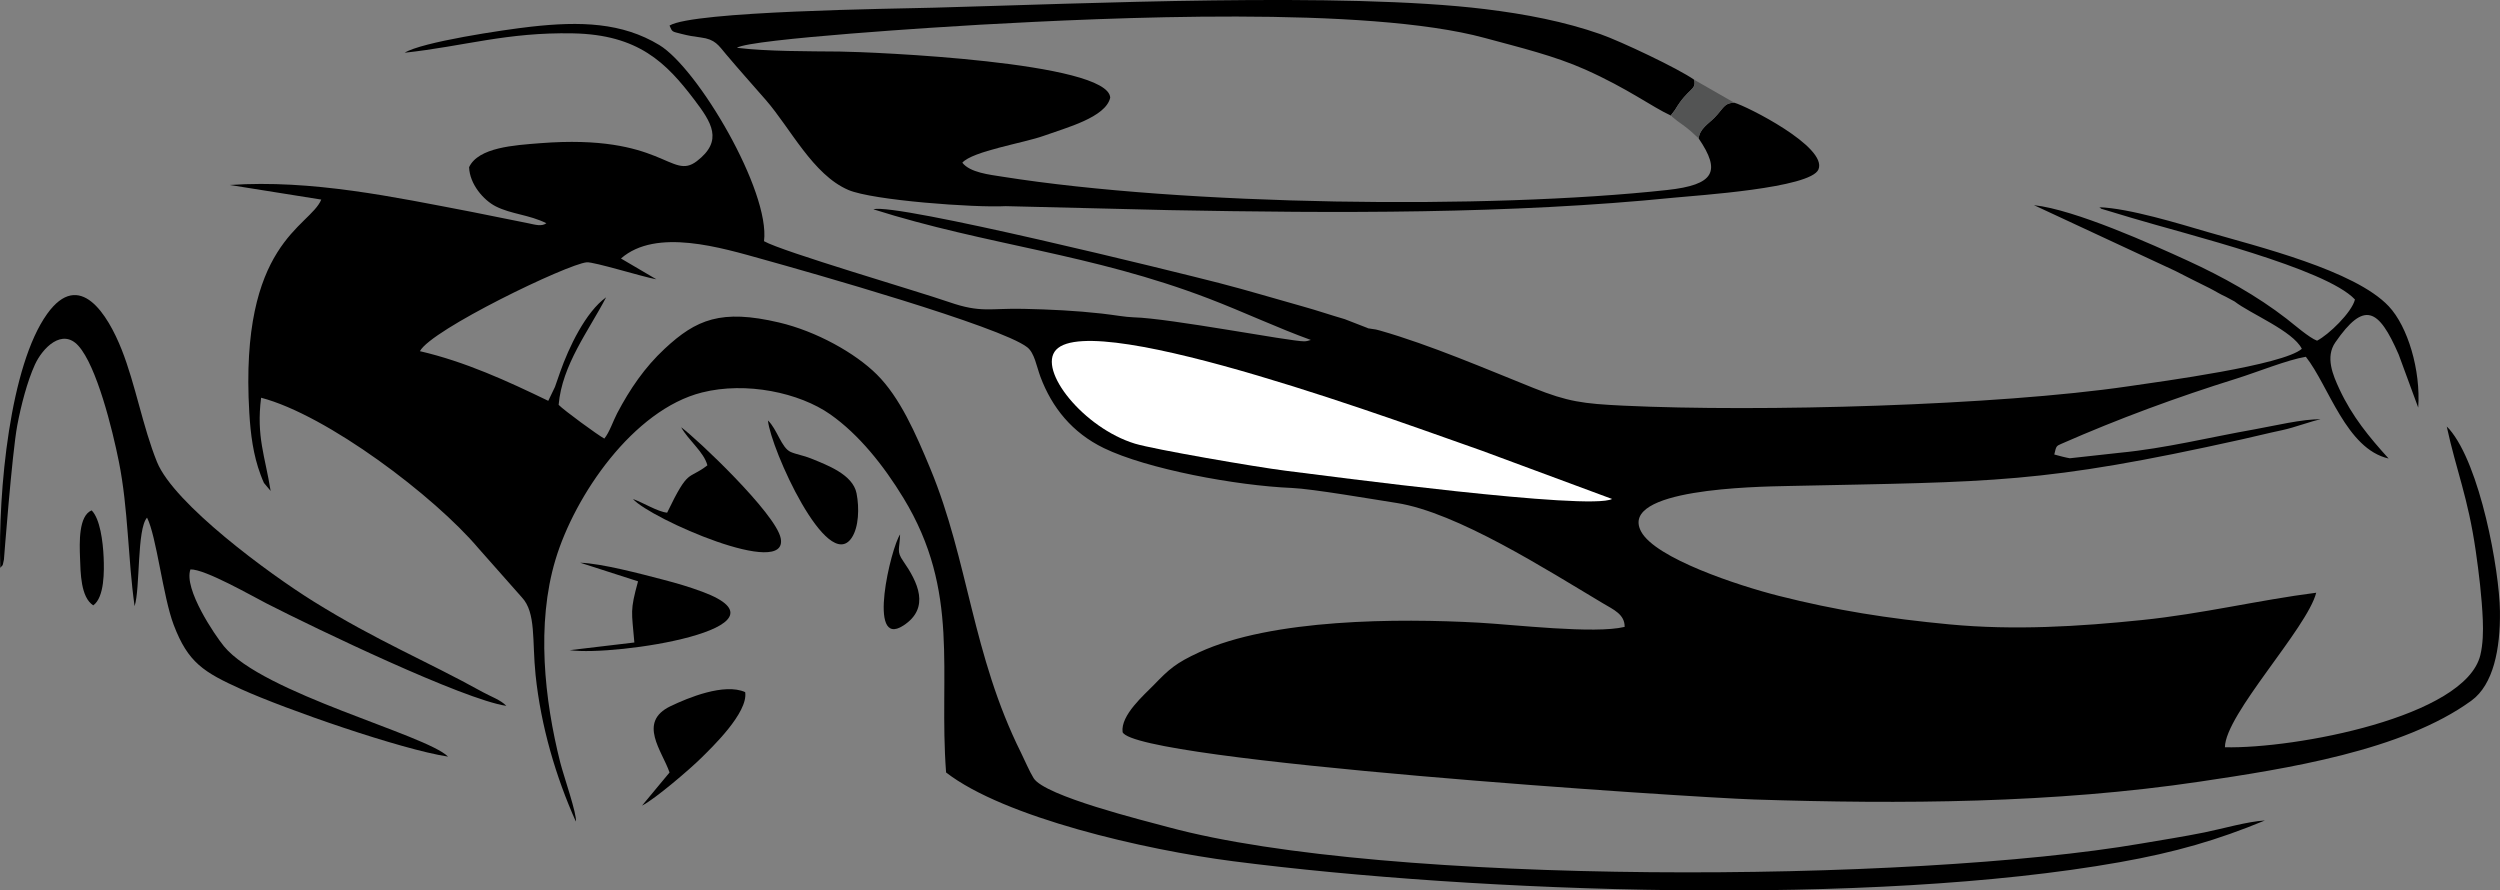 <?xml version="1.0" encoding="UTF-8"?>
<!DOCTYPE svg PUBLIC "-//W3C//DTD SVG 1.1//EN" "http://www.w3.org/Graphics/SVG/1.1/DTD/svg11.dtd">
<!-- Creator: CorelDRAW 2020 (64-Bit) -->
<svg xmlns="http://www.w3.org/2000/svg" xml:space="preserve" width="94.418mm" height="33.63mm" version="1.1" style="shape-rendering:geometricPrecision; text-rendering:geometricPrecision; image-rendering:optimizeQuality; fill-rule:evenodd; clip-rule:evenodd"
viewBox="0 0 1684.54 600"
 xmlns:xlink="http://www.w3.org/1999/xlink"
 xmlns:xodm="http://www.corel.com/coreldraw/odm/2003">
 <rect x="0" y="0" width="1684.54" height="600" fill="#808080" stroke="none"/>
 <defs>
  <style type="text/css">
   <![CDATA[
    .fil0 {fill:black}
    .fil2 {fill:#535454}
    .fil1 {fill:white}
   ]]>
  </style>
 </defs>
 <g id="Layer_x0020_1">
  <g id="_2290519855488">
   <path class="fil0" d="M272.66 35.53c40.14,-4.36 68.82,-13.93 113.45,-13.05 44.04,0.87 62.72,19.68 81.69,44.66 11.62,15.31 19.78,27.61 1.77,41.42 -17.55,13.46 -22.56,-18.57 -105.63,-12.07 -17.55,1.38 -41.56,2.8 -47.86,16.16 0.39,11.51 9.81,22.26 17.96,26.4 10.45,5.3 22.52,5.58 34.12,11.37 -3.23,2.37 -7.51,0.99 -12.33,-0.01l-37.65 -7.57c-53.04,-10.16 -107.98,-21.92 -163.36,-18.2l61.66 9.84c-7.65,18.65 -55.29,28.6 -48.5,143.57 0.86,14.57 2.63,28.57 7.66,41.96 0.56,1.48 1.73,4.51 2.22,5.41l4.5 5.38c-3.71,-23.39 -9.75,-36.57 -6.42,-62.8 44.38,11.62 116.77,66.3 146.56,101.58l29.1 32.89c9.74,10.36 6.86,29.1 9.28,52.35 3.62,34.67 13.66,68.58 27.13,98.74 1.03,-4.32 -8.28,-30.98 -10.47,-39.64 -10.73,-42.53 -16.24,-93.44 -3.28,-136.7 13.03,-43.51 52.49,-101.08 98.71,-112.75 29.87,-7.54 65.73,0.16 86.48,14.73 19.22,13.5 35.87,34.29 49.3,56.35 38.58,63.37 23.62,117.05 28.74,184.96 39.19,30.33 133.75,52.12 193.37,59.8 165.36,21.3 429.42,30.55 597.44,0.65 37.47,-6.67 65.75,-14.84 97.83,-28.11 -11.42,0.61 -28.78,5.62 -40.62,8.02 -14.3,2.9 -28.32,5.05 -42.6,7.51 -154.36,26.54 -509.28,28.65 -655.65,-11.02 -16.39,-4.44 -83.29,-20.93 -90.79,-33.03 -2.92,-4.72 -6.03,-12.19 -8.5,-17.14 -32.94,-66.15 -35.35,-129.22 -61.04,-191.24 -9.96,-24.04 -20.57,-48.18 -36.11,-63.62 -14.56,-14.47 -40.72,-29.11 -65.91,-35.03 -39,-9.18 -55.79,-2.07 -76.98,17.64 -13.58,12.63 -23.47,27.22 -32.04,43.46 -2.65,5.03 -5.23,12.95 -8.68,17.13 -4.32,-2.31 -27.34,-19.13 -30.79,-22.74 2.3,-26.93 20.29,-49.91 31.99,-72.45 -13.79,9.86 -25.18,33.85 -30.94,50.27 -1.35,3.84 -2.22,6.45 -3.52,10.09l-4.51 9.39c-27.72,-13.41 -56.11,-26.42 -86.49,-33.46 7.58,-14.47 99.42,-58.73 112.4,-59.88 4.82,-0.43 37.89,9.88 46.95,11.46l-23.88 -14.03c23.75,-20.78 67.63,-7.25 95.97,0.64 29.7,8.26 159.77,45.06 177.81,59.19 4.89,3.83 6.23,12.84 8.85,19.85 7.78,20.78 21.43,37.71 42.71,48.06 28.98,14.1 89.25,25.34 126.79,26.88 13.75,0.57 55.08,7.72 70.43,10.09 40.7,6.3 101.37,45.15 139.12,67.64 7.01,4.18 14.76,7.43 14.61,15.88 -20.19,4.93 -74.61,-1.55 -98.39,-2.85 -54.1,-2.97 -139.21,-2.69 -188.33,19.98 -15.75,7.27 -20.19,11.3 -30.65,22.14 -6.11,6.32 -22.42,20.25 -20.91,31.67 8.79,19.56 382.5,43.98 425.7,45.37 99.01,3.2 201.62,2.64 300.34,-12.07 57.61,-8.59 136.41,-20.69 182.88,-54.6 14.64,-10.69 19.51,-34.62 19.15,-60.28 -0.38,-27.6 -13.25,-98.49 -34.13,-122.63l-1.71 -1.72c6.56,30.2 14.27,47.39 19.54,83.86 2.13,14.76 4.1,30.94 4.75,46.48 0.32,7.67 0.11,16.43 -1.67,23.71 -10.17,41.66 -125,63.14 -172.1,62.05 0.14,-22.06 55.42,-80.22 61.52,-104.13 -39.35,5.06 -76.42,14.18 -117.23,18.39 -42.8,4.42 -86.24,7.07 -129.91,2.94 -41.5,-3.93 -76.44,-9.46 -115.07,-19.24 -27.53,-6.97 -83.08,-25.33 -92.68,-43.31 -15.38,-28.8 76.58,-30.22 98.97,-30.69 139.33,-2.96 170.55,-1.36 305.97,-31.45 8.68,-1.93 17.52,-4.18 26.92,-6.15 8.58,-1.8 20.29,-6.35 25.97,-7.29 -11.02,-0.54 -33.12,4.72 -44.61,6.74 -29.87,5.26 -59.91,12.79 -90.43,15.73l-33.93 3.73c-2.74,-0.44 -7.61,-1.73 -10.46,-2.53 1.31,-5.69 1.3,-5.69 4.69,-7.17 38.76,-17.01 77.58,-31.33 118.37,-44.07 13.08,-4.08 34.15,-12.61 46.44,-14.61 15.5,19.62 27.21,62.11 55.78,68.56 -13.09,-14.43 -24.57,-28.32 -33.14,-46.72 -4.43,-9.52 -9.62,-21.65 -2.78,-31.54 19.48,-28.17 29.14,-23 42.69,8.17l13.17 35.78c1.75,-25.29 -7.02,-54.64 -19.86,-68.28 -22.88,-24.31 -88.4,-40.25 -122.1,-50.06 -18.97,-5.52 -52.87,-16.01 -73.1,-16.69 0.33,0.24 0.87,0.13 1.05,0.62 0.18,0.5 0.81,0.48 1.06,0.6l20.01 6.02c36.08,10.86 130.62,33.9 150.31,54.94 -2.1,8.72 -17.81,23.84 -25.53,27.75 -5.13,-1.82 -15.7,-11.04 -20.52,-14.77 -19.9,-15.42 -43.1,-28.34 -66.61,-39.12 -23.84,-10.94 -76.03,-34.42 -103.63,-37.43l95.22 44.31c8.44,4.4 14.49,7.31 23.15,11.65 3.45,1.73 7.17,4.13 10.85,5.74l5.94 3.19c10.68,8.3 39.34,19.88 45.34,31.91 -12.57,11.03 -94.22,21.95 -117,25.28 -88.56,12.97 -248.07,17.42 -340.24,13.02 -27.16,-1.3 -37.4,-2.67 -60.44,-11.89 -31.96,-12.79 -69.54,-29.03 -103.42,-38.7 -3.85,-1.1 -1.83,-0.46 -5.74,-1.16 -5.52,-0.98 -0.53,0.21 -2.57,-0.52l-15.51 -6.02c-10.01,-2.89 -18.26,-5.78 -27.93,-8.47 -18.84,-5.24 -37.11,-10.83 -56.59,-15.85 -28.78,-7.41 -218.15,-54.22 -233.07,-49.69 76.57,24.3 146.68,29.79 225.86,60.1 23.33,8.93 46.95,20.04 68.9,27.93l-2.22 0.65c-0.26,0.03 -0.83,0.18 -1.15,0.2 -0.33,0.02 -0.82,0.07 -1.19,0.07 -9.53,0.06 -90.66,-15.57 -114.85,-16.17 -5.56,-0.14 -13.26,-1.62 -21.54,-2.54 -17.8,-1.98 -34.56,-2.77 -52.6,-3.17 -22.8,-0.52 -28.59,2.94 -50.22,-4.56 -21.01,-7.29 -112.46,-34.01 -124.69,-41.03 4.27,-33.61 -44.44,-116.35 -70.56,-132.18 -25.11,-15.21 -53.16,-16.08 -86.46,-12.35 -18.83,2.11 -73.76,10.36 -85.12,17.56z"/>
   <path class="fil0" d="M1168.63 69.23c-7.14,0.14 -7.17,3.79 -13.57,10.24 -3.93,3.96 -9.84,7.32 -10.46,13.82 15.09,22.21 10.8,31.24 -21.29,34.74 -121.09,13.21 -325.68,10.41 -447.76,-8.96 -8.85,-1.4 -21.95,-2.79 -27.12,-9.45 6.9,-7.8 41.54,-13.29 54.88,-18.11 15.16,-5.48 41.73,-12.4 44.78,-25.69 -1.07,-24.16 -160.85,-30.87 -182.26,-31.09 -21.13,-0.22 -48.82,-0.02 -69.32,-2.53 9.22,-6.04 140.95,-14.28 163.95,-15.56 87.18,-4.85 260.19,-12.77 339.98,8.92 24.12,6.55 46.75,11.97 67.64,21.26 28.84,12.84 45.22,25.3 57.71,31l2.85 -3.77c9.08,-15.29 14.46,-12.85 12.92,-20.32 -10.49,-7.48 -49.63,-25.98 -63.15,-30.72 -24.23,-8.49 -50.54,-13.56 -77.92,-16.9 -95.18,-11.6 -269.82,-3.66 -371.22,-0.94 -27.37,0.74 -162.31,2.26 -178.14,12.06 1.98,4.5 1.51,3.9 8.1,5.61 4.57,1.18 8.21,1.79 13.02,2.4 9.74,1.24 11.85,5.26 17.02,11.38 9.02,10.7 17.03,19.57 26.73,30.71 16.68,19.15 31.75,50.41 55.65,60.66 16.37,7.03 85.18,12.05 106.06,10.91l110.18 2.68c111.88,2.1 229.7,2.72 340.28,-8.41 14.99,-1.51 91.95,-6.36 97.15,-19.03 6.26,-15.24 -48.71,-42.82 -56.7,-44.93z"/>
   <path class="fil1" d="M1086.25 336.21l-87.62 -32.48c-46.31,-16.04 -260.94,-96.32 -287.04,-68 -12.63,13.7 18.64,52.69 53.15,63.21 12.63,3.85 81.74,15.78 101.49,18.24 27.9,3.47 205,27.03 220.02,19.03z"/>
   <path class="fil0" d="M0.19 382.63c2.31,-3.1 1.13,0.19 2.46,-5.59 0.01,-0.03 5.48,-71.76 8.97,-90.34 2.52,-13.43 6.76,-29.8 11.93,-41.08 5.2,-11.34 18.42,-24.61 29.23,-12.66 12.35,13.64 22.94,56.22 27.33,78.18 6.37,31.9 6.02,64.85 10.58,97.31 3.86,-11.96 1.49,-52.09 8.39,-59.66 6.37,12.47 10.71,53.15 17.94,72.21 9.67,25.5 20.15,31.9 45.64,43.44 29.67,13.43 107.53,40.57 139.25,45.38 -15.04,-14.94 -124.86,-42.51 -151.01,-74.36 -6.07,-7.39 -27.26,-38.59 -22.59,-51.78 9.64,-0.38 41.51,17.92 51.32,22.94 33.16,16.95 132.79,64.78 161.56,69 -3.74,-3.97 -10.67,-6.38 -15.8,-9.22 -38.43,-21.29 -71.24,-34.46 -114.12,-61.14 -29.95,-18.63 -94.07,-65.76 -105.49,-93.98 -9.55,-23.59 -14.48,-52.2 -23.8,-75.71 -9.32,-23.53 -28.35,-54.55 -50.23,-24.05 -24.86,34.66 -33.16,118.58 -31.56,171.11z"/>
   <path class="fil0" d="M476.65 313.56c-13.28,10.25 -12.33,1.21 -27.12,31.89 -6.48,-0.65 -16.03,-6.74 -23.04,-9.21 11.91,13.34 105.09,54.19 99.56,26.41 -3.32,-16.67 -56.53,-67.09 -67.08,-74.76 4.9,8.83 15.45,16.76 17.68,25.68z"/>
   <path class="fil0" d="M429.92 391.71c-5.55,20.31 -4.24,19.96 -2.48,41.21l-43.53 5.17c30.85,4.29 155.12,-14.92 89.29,-39.38 -8.88,-3.3 -17.08,-5.7 -26.47,-8.15 -15.09,-3.93 -41.08,-10.87 -55.81,-11.4l39.01 12.55z"/>
   <path class="fil0" d="M451.16 520.5l-18.55 22.34c8.73,-4.38 32.65,-24.88 40.14,-32.35 6.45,-6.44 31.53,-30.2 29.37,-44.13 -14.05,-6.31 -38.56,3.83 -50.35,9.5 -22.29,10.72 -5.62,30.08 -0.62,44.63z"/>
   <path class="fil0" d="M517.45 283.32c1.86,19.03 39.99,103.59 56.43,79.06 4.79,-7.15 5.22,-20.09 3.28,-29.96 -2.52,-12.79 -19.95,-19.08 -30.84,-23.55 -4.75,-1.95 -9.72,-2.65 -13.59,-4.36 -6.24,-2.77 -9.07,-15.35 -15.28,-21.19z"/>
   <path class="fil0" d="M606.49 360.11c-6.12,8.85 -22.55,77.36 2.15,61.43 18.5,-11.93 9.65,-29.5 -0.07,-43.51 -4.64,-6.68 -2.37,-7.73 -2.07,-17.91z"/>
   <path class="fil0" d="M62.83 407.91c7.65,-5.47 7.39,-23.35 7,-32.39 -0.45,-10.72 -2.44,-25.99 -8.08,-31.62 -8.87,3.67 -8.18,21.84 -7.84,31.6 0.37,10.69 0.48,26.92 8.92,32.4z"/>
   <path class="fil2" d="M1125.81 77.83c0.27,0.3 0.73,0.3 0.88,0.83l3.57 2.89c2.34,1.71 3.26,2.26 5.2,3.77 1.78,1.38 2.52,1.96 4.13,3.36l3.28 3.01c0.23,0.21 0.68,0.62 0.87,0.8 0.19,0.18 0.57,0.56 0.87,0.81 0.61,-6.5 6.52,-9.86 10.46,-13.82 6.4,-6.45 6.42,-10.1 13.57,-10.24l-27.05 -15.49c1.54,7.48 -3.84,5.03 -12.92,20.32l-2.85 3.77z"/>
  </g>
 </g>
</svg>
